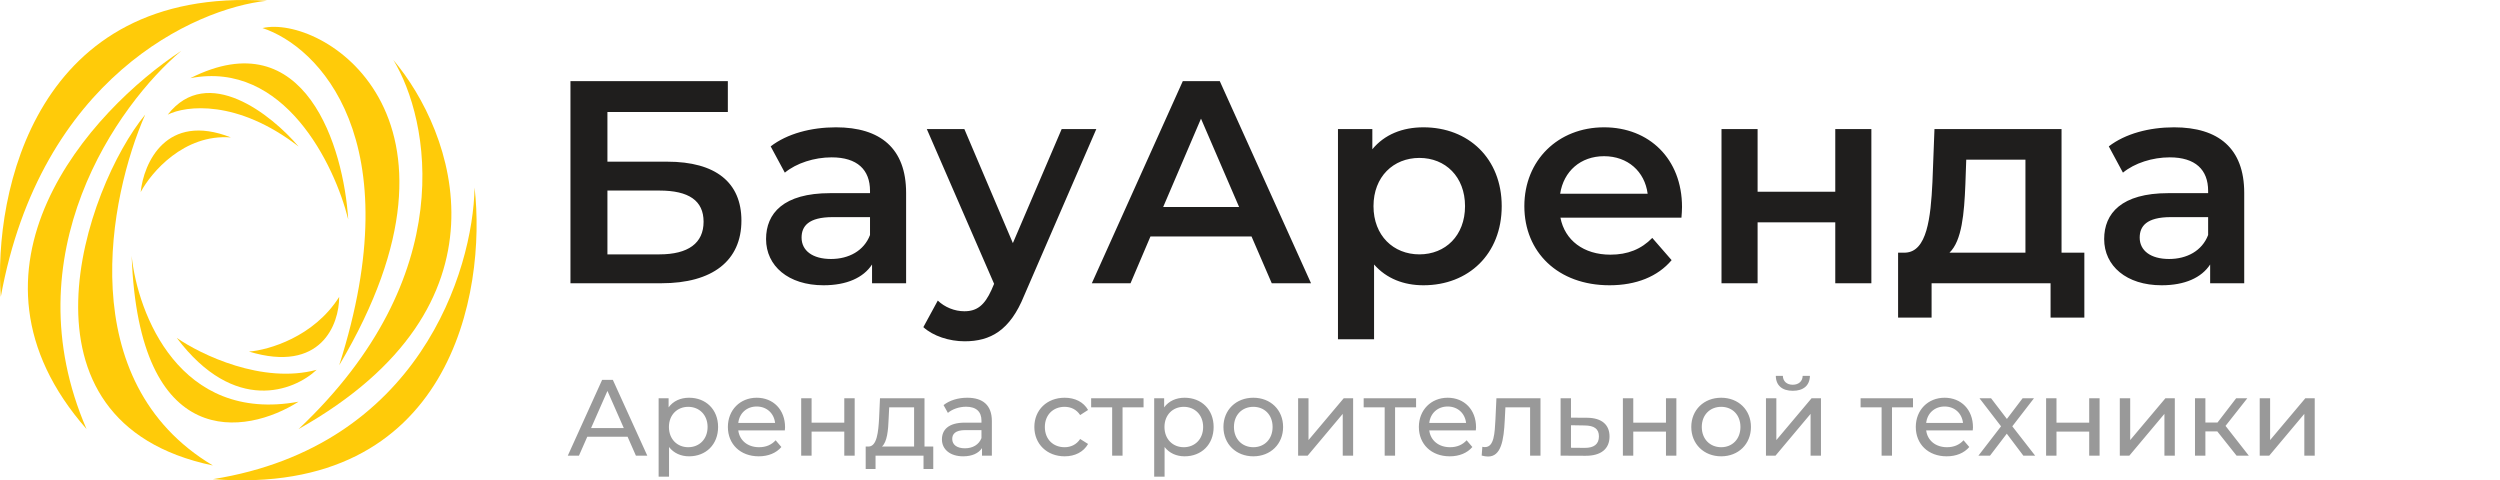 <svg width="203" height="39" viewBox="0 0 203 39" fill="none" xmlns="http://www.w3.org/2000/svg">
<path d="M31.94 4.87C34.871 9.679 37.436 22.407 24.246 34.838C42.125 24.775 36.825 10.666 31.94 4.87Z" fill="#FFCB09"/>
<path d="M38.535 15.229C38.413 22.012 33.992 36.244 17.285 38.908C36.63 40.388 39.512 23.738 38.535 15.229Z" fill="#FFCB09"/>
<path d="M0.064 24.108C-0.546 15.599 2.922 -1.124 21.681 0.06C15.819 0.676 3.289 6.349 0.064 24.108Z" fill="#FFCB09"/>
<path d="M14.72 4.129C7.392 8.939 -4.405 21.814 7.026 34.838C0.871 20.631 9.59 8.446 14.72 4.129Z" fill="#FFCB09"/>
<path d="M11.789 9.309C6.962 15.169 0.285 34.246 17.285 37.797C5.854 30.99 8.858 15.969 11.789 9.309Z" fill="#FFCB09"/>
<path d="M11.422 15.599C12.277 13.996 14.939 10.863 18.75 11.159C13.474 9.087 11.666 13.256 11.422 15.599Z" fill="#FFCB09"/>
<path d="M13.621 9.309C15.087 8.569 19.263 8.051 24.246 11.899C22.048 9.309 16.845 5.165 13.621 9.309Z" fill="#FFCB09"/>
<path d="M28.276 17.819C27.177 13.379 23.074 4.869 15.453 6.349C24.832 1.614 27.91 12.022 28.276 17.819Z" fill="#FFCB09"/>
<path d="M20.215 28.548C21.802 28.425 25.491 27.364 27.542 24.108C27.542 26.328 26.077 30.324 20.215 28.548Z" fill="#FFCB09"/>
<path d="M14.354 27.438C16.308 28.795 21.315 31.212 25.711 30.028C23.879 31.754 19.043 33.654 14.354 27.438Z" fill="#FFCB09"/>
<path d="M10.69 20.778C11.178 25.465 14.573 34.394 24.245 32.618C19.971 35.331 11.276 36.761 10.69 20.778Z" fill="#FFCB09"/>
<path d="M21.314 2.279C25.833 3.759 33.405 11.307 27.543 29.658C39.633 9.309 26.077 1.169 21.314 2.279Z" fill="#FFCB09"/>
<path d="M46.321 23H53.708C57.858 23 60.203 21.171 60.203 17.912C60.203 14.817 58.116 13.128 54.177 13.128H49.323V9.095H59.101V6.586H46.321V23ZM49.323 20.655V15.473H53.543C55.935 15.473 57.131 16.294 57.131 18.006C57.131 19.741 55.888 20.655 53.543 20.655H49.323ZM67.879 10.338C65.862 10.338 63.916 10.854 62.579 11.886L63.728 14.019C64.666 13.245 66.12 12.777 67.527 12.777C69.614 12.777 70.645 13.785 70.645 15.497V15.684H67.41C63.611 15.684 62.204 17.326 62.204 19.412C62.204 21.593 64.01 23.164 66.87 23.164C68.746 23.164 70.106 22.555 70.81 21.476V23H73.576V15.661C73.576 12.05 71.49 10.338 67.879 10.338ZM67.48 21.03C65.979 21.03 65.088 20.35 65.088 19.295C65.088 18.381 65.628 17.63 67.621 17.63H70.645V19.084C70.153 20.374 68.91 21.03 67.48 21.03ZM86.208 10.479L82.245 19.741L78.306 10.479H75.257L80.721 23.047L80.51 23.539C79.947 24.782 79.337 25.274 78.306 25.274C77.508 25.274 76.711 24.946 76.148 24.407L74.976 26.564C75.773 27.291 77.086 27.713 78.329 27.713C80.416 27.713 82.01 26.846 83.159 24.008L89.021 10.479H86.208ZM103.266 23H106.455L99.045 6.586H96.044L88.657 23H91.799L93.417 19.201H101.624L103.266 23ZM94.449 16.81L97.521 9.634L100.616 16.81H94.449ZM115.584 10.338C113.872 10.338 112.419 10.924 111.434 12.12V10.479H108.643V27.549H111.574V21.476C112.583 22.625 113.99 23.164 115.584 23.164C119.242 23.164 121.939 20.632 121.939 16.739C121.939 12.87 119.242 10.338 115.584 10.338ZM115.256 20.655C113.145 20.655 111.528 19.131 111.528 16.739C111.528 14.348 113.145 12.823 115.256 12.823C117.366 12.823 118.961 14.348 118.961 16.739C118.961 19.131 117.366 20.655 115.256 20.655ZM136.58 16.81C136.58 12.894 133.907 10.338 130.249 10.338C126.521 10.338 123.777 13.011 123.777 16.739C123.777 20.468 126.497 23.164 130.694 23.164C132.852 23.164 134.61 22.461 135.736 21.124L134.165 19.319C133.274 20.233 132.172 20.679 130.765 20.679C128.584 20.679 127.06 19.506 126.708 17.677H136.533C136.556 17.396 136.58 17.044 136.58 16.81ZM130.249 12.683C132.172 12.683 133.555 13.925 133.789 15.731H126.685C126.966 13.902 128.349 12.683 130.249 12.683ZM139.786 23H142.717V18.052H149.024V23H151.955V10.479H149.024V15.567H142.717V10.479H139.786V23ZM167.397 20.515V10.479H157.079L156.915 14.77C156.774 17.701 156.47 20.444 154.711 20.515H154.125V25.79H156.845V23H166.506V25.79H169.249V20.515H167.397ZM159.588 14.981L159.659 12.964H164.466V20.515H158.299C159.307 19.553 159.494 17.326 159.588 14.981ZM176.533 10.338C174.516 10.338 172.57 10.854 171.234 11.886L172.383 14.019C173.321 13.245 174.774 12.777 176.181 12.777C178.268 12.777 179.3 13.785 179.3 15.497V15.684H176.064C172.265 15.684 170.858 17.326 170.858 19.412C170.858 21.593 172.664 23.164 175.525 23.164C177.401 23.164 178.761 22.555 179.464 21.476V23H182.231V15.661C182.231 12.05 180.144 10.338 176.533 10.338ZM176.134 21.03C174.634 21.03 173.743 20.35 173.743 19.295C173.743 18.381 174.282 17.63 176.275 17.63H179.3V19.084C178.807 20.374 177.565 21.03 176.134 21.03Z" fill="#1F1E1D"/>
<path d="M51.636 37H52.56L49.763 30.845H48.893L46.105 37H47.011L47.688 35.461H50.959L51.636 37ZM47.996 34.758L49.324 31.742L50.652 34.758H47.996ZM55.952 32.296C55.266 32.296 54.668 32.559 54.29 33.078V32.34H53.481V38.706H54.325V36.297C54.712 36.798 55.293 37.053 55.952 37.053C57.315 37.053 58.309 36.103 58.309 34.67C58.309 33.245 57.315 32.296 55.952 32.296ZM55.882 36.314C54.994 36.314 54.317 35.663 54.317 34.67C54.317 33.685 54.994 33.034 55.882 33.034C56.779 33.034 57.456 33.685 57.456 34.67C57.456 35.663 56.779 36.314 55.882 36.314ZM63.747 34.696C63.747 33.263 62.789 32.296 61.443 32.296C60.098 32.296 59.104 33.289 59.104 34.67C59.104 36.059 60.107 37.053 61.61 37.053C62.384 37.053 63.026 36.789 63.448 36.297L62.982 35.751C62.639 36.13 62.182 36.314 61.637 36.314C60.713 36.314 60.054 35.769 59.948 34.951H63.729C63.738 34.872 63.747 34.767 63.747 34.696ZM61.443 33.008C62.261 33.008 62.85 33.562 62.938 34.344H59.948C60.036 33.553 60.634 33.008 61.443 33.008ZM65.057 37H65.901V35.048H68.556V37H69.4V32.34H68.556V34.318H65.901V32.34H65.057V37ZM75.069 36.261V32.34H71.455L71.385 33.914C71.323 35.092 71.209 36.226 70.54 36.261H70.294V38.082H71.094V37H74.99V38.082H75.781V36.261H75.069ZM72.159 33.975L72.202 33.078H74.225V36.261H71.613C72.035 35.892 72.123 34.942 72.159 33.975ZM78.543 32.296C77.795 32.296 77.101 32.507 76.617 32.894L76.969 33.527C77.329 33.219 77.892 33.026 78.446 33.026C79.281 33.026 79.695 33.439 79.695 34.151V34.318H78.358C76.969 34.318 76.485 34.934 76.485 35.681C76.485 36.49 77.153 37.053 78.209 37.053C78.939 37.053 79.457 36.807 79.739 36.385V37H80.539V34.186C80.539 32.911 79.818 32.296 78.543 32.296ZM78.349 36.402C77.707 36.402 77.321 36.112 77.321 35.646C77.321 35.25 77.558 34.925 78.393 34.925H79.695V35.575C79.484 36.112 78.983 36.402 78.349 36.402ZM86.451 37.053C87.287 37.053 87.981 36.701 88.351 36.05L87.709 35.646C87.41 36.103 86.953 36.314 86.443 36.314C85.528 36.314 84.842 35.681 84.842 34.67C84.842 33.676 85.528 33.034 86.443 33.034C86.953 33.034 87.41 33.245 87.709 33.703L88.351 33.289C87.981 32.639 87.287 32.296 86.451 32.296C85.018 32.296 83.989 33.281 83.989 34.67C83.989 36.059 85.018 37.053 86.451 37.053ZM92.857 32.34H88.601V33.078H90.307V37H91.151V33.078H92.857V32.34ZM96.191 32.296C95.505 32.296 94.907 32.559 94.529 33.078V32.34H93.72V38.706H94.564V36.297C94.951 36.798 95.531 37.053 96.191 37.053C97.554 37.053 98.547 36.103 98.547 34.67C98.547 33.245 97.554 32.296 96.191 32.296ZM96.121 36.314C95.233 36.314 94.555 35.663 94.555 34.67C94.555 33.685 95.233 33.034 96.121 33.034C97.017 33.034 97.695 33.685 97.695 34.67C97.695 35.663 97.017 36.314 96.121 36.314ZM101.77 37.053C103.168 37.053 104.188 36.059 104.188 34.67C104.188 33.281 103.168 32.296 101.77 32.296C100.372 32.296 99.343 33.281 99.343 34.67C99.343 36.059 100.372 37.053 101.77 37.053ZM101.77 36.314C100.873 36.314 100.196 35.663 100.196 34.67C100.196 33.676 100.873 33.034 101.77 33.034C102.667 33.034 103.335 33.676 103.335 34.67C103.335 35.663 102.667 36.314 101.77 36.314ZM105.407 37H106.181L109.03 33.606V37H109.874V32.34H109.109L106.251 35.734V32.34H105.407V37ZM114.986 32.34H110.73V33.078H112.436V37H113.28V33.078H114.986V32.34ZM119.855 34.696C119.855 33.263 118.896 32.296 117.551 32.296C116.205 32.296 115.212 33.289 115.212 34.67C115.212 36.059 116.214 37.053 117.718 37.053C118.492 37.053 119.134 36.789 119.556 36.297L119.09 35.751C118.747 36.13 118.289 36.314 117.744 36.314C116.821 36.314 116.161 35.769 116.056 34.951H119.837C119.846 34.872 119.855 34.767 119.855 34.696ZM117.551 33.008C118.369 33.008 118.958 33.562 119.046 34.344H116.056C116.144 33.553 116.742 33.008 117.551 33.008ZM121.509 32.34L121.43 34.063C121.368 35.162 121.333 36.305 120.577 36.305C120.515 36.305 120.445 36.297 120.366 36.279L120.313 36.991C120.507 37.044 120.674 37.07 120.832 37.07C121.887 37.07 122.107 35.76 122.186 34.116L122.239 33.078H124.244V37H125.088V32.34H121.509ZM128.874 33.922L127.564 33.914V32.34H126.72V37L128.742 37.009C129.991 37.018 130.694 36.455 130.694 35.444C130.694 34.485 130.061 33.931 128.874 33.922ZM128.672 36.367L127.564 36.358V34.529L128.672 34.547C129.446 34.556 129.833 34.819 129.833 35.435C129.833 36.059 129.437 36.376 128.672 36.367ZM131.778 37H132.622V35.048H135.277V37H136.121V32.34H135.277V34.318H132.622V32.34H131.778V37ZM139.759 37.053C141.157 37.053 142.177 36.059 142.177 34.67C142.177 33.281 141.157 32.296 139.759 32.296C138.361 32.296 137.332 33.281 137.332 34.67C137.332 36.059 138.361 37.053 139.759 37.053ZM139.759 36.314C138.862 36.314 138.185 35.663 138.185 34.67C138.185 33.676 138.862 33.034 139.759 33.034C140.656 33.034 141.324 33.676 141.324 34.67C141.324 35.663 140.656 36.314 139.759 36.314ZM145.577 31.733C146.43 31.733 146.948 31.311 146.966 30.52H146.377C146.368 30.959 146.051 31.241 145.568 31.241C145.093 31.241 144.776 30.959 144.768 30.52H144.196C144.205 31.311 144.724 31.733 145.577 31.733ZM143.396 37H144.17L147.019 33.606V37H147.863V32.34H147.098L144.24 35.734V32.34H143.396V37ZM155.336 32.34H151.08V33.078H152.786V37H153.63V33.078H155.336V32.34ZM160.205 34.696C160.205 33.263 159.247 32.296 157.901 32.296C156.556 32.296 155.562 33.289 155.562 34.67C155.562 36.059 156.565 37.053 158.068 37.053C158.842 37.053 159.484 36.789 159.906 36.297L159.44 35.751C159.097 36.13 158.64 36.314 158.095 36.314C157.171 36.314 156.512 35.769 156.406 34.951H160.187C160.196 34.872 160.205 34.767 160.205 34.696ZM157.901 33.008C158.719 33.008 159.308 33.562 159.396 34.344H156.406C156.494 33.553 157.092 33.008 157.901 33.008ZM165.255 37L163.399 34.617L165.158 32.34H164.235L162.96 34.019L161.676 32.34H160.735L162.485 34.617L160.647 37H161.588L162.951 35.215L164.296 37H165.255ZM166.143 37H166.987V35.048H169.643V37H170.487V32.34H169.643V34.318H166.987V32.34H166.143V37ZM172.128 37H172.902L175.751 33.606V37H176.595V32.34H175.83L172.972 35.734V32.34H172.128V37ZM181.61 37H182.604L180.713 34.582L182.481 32.34H181.575L180.062 34.309H179.078V32.34H178.233V37H179.078V35.03H180.045L181.61 37ZM183.489 37H184.262L187.111 33.606V37H187.956V32.34H187.191L184.333 35.734V32.34H183.489V37Z" fill="#999999"/>
</svg>
